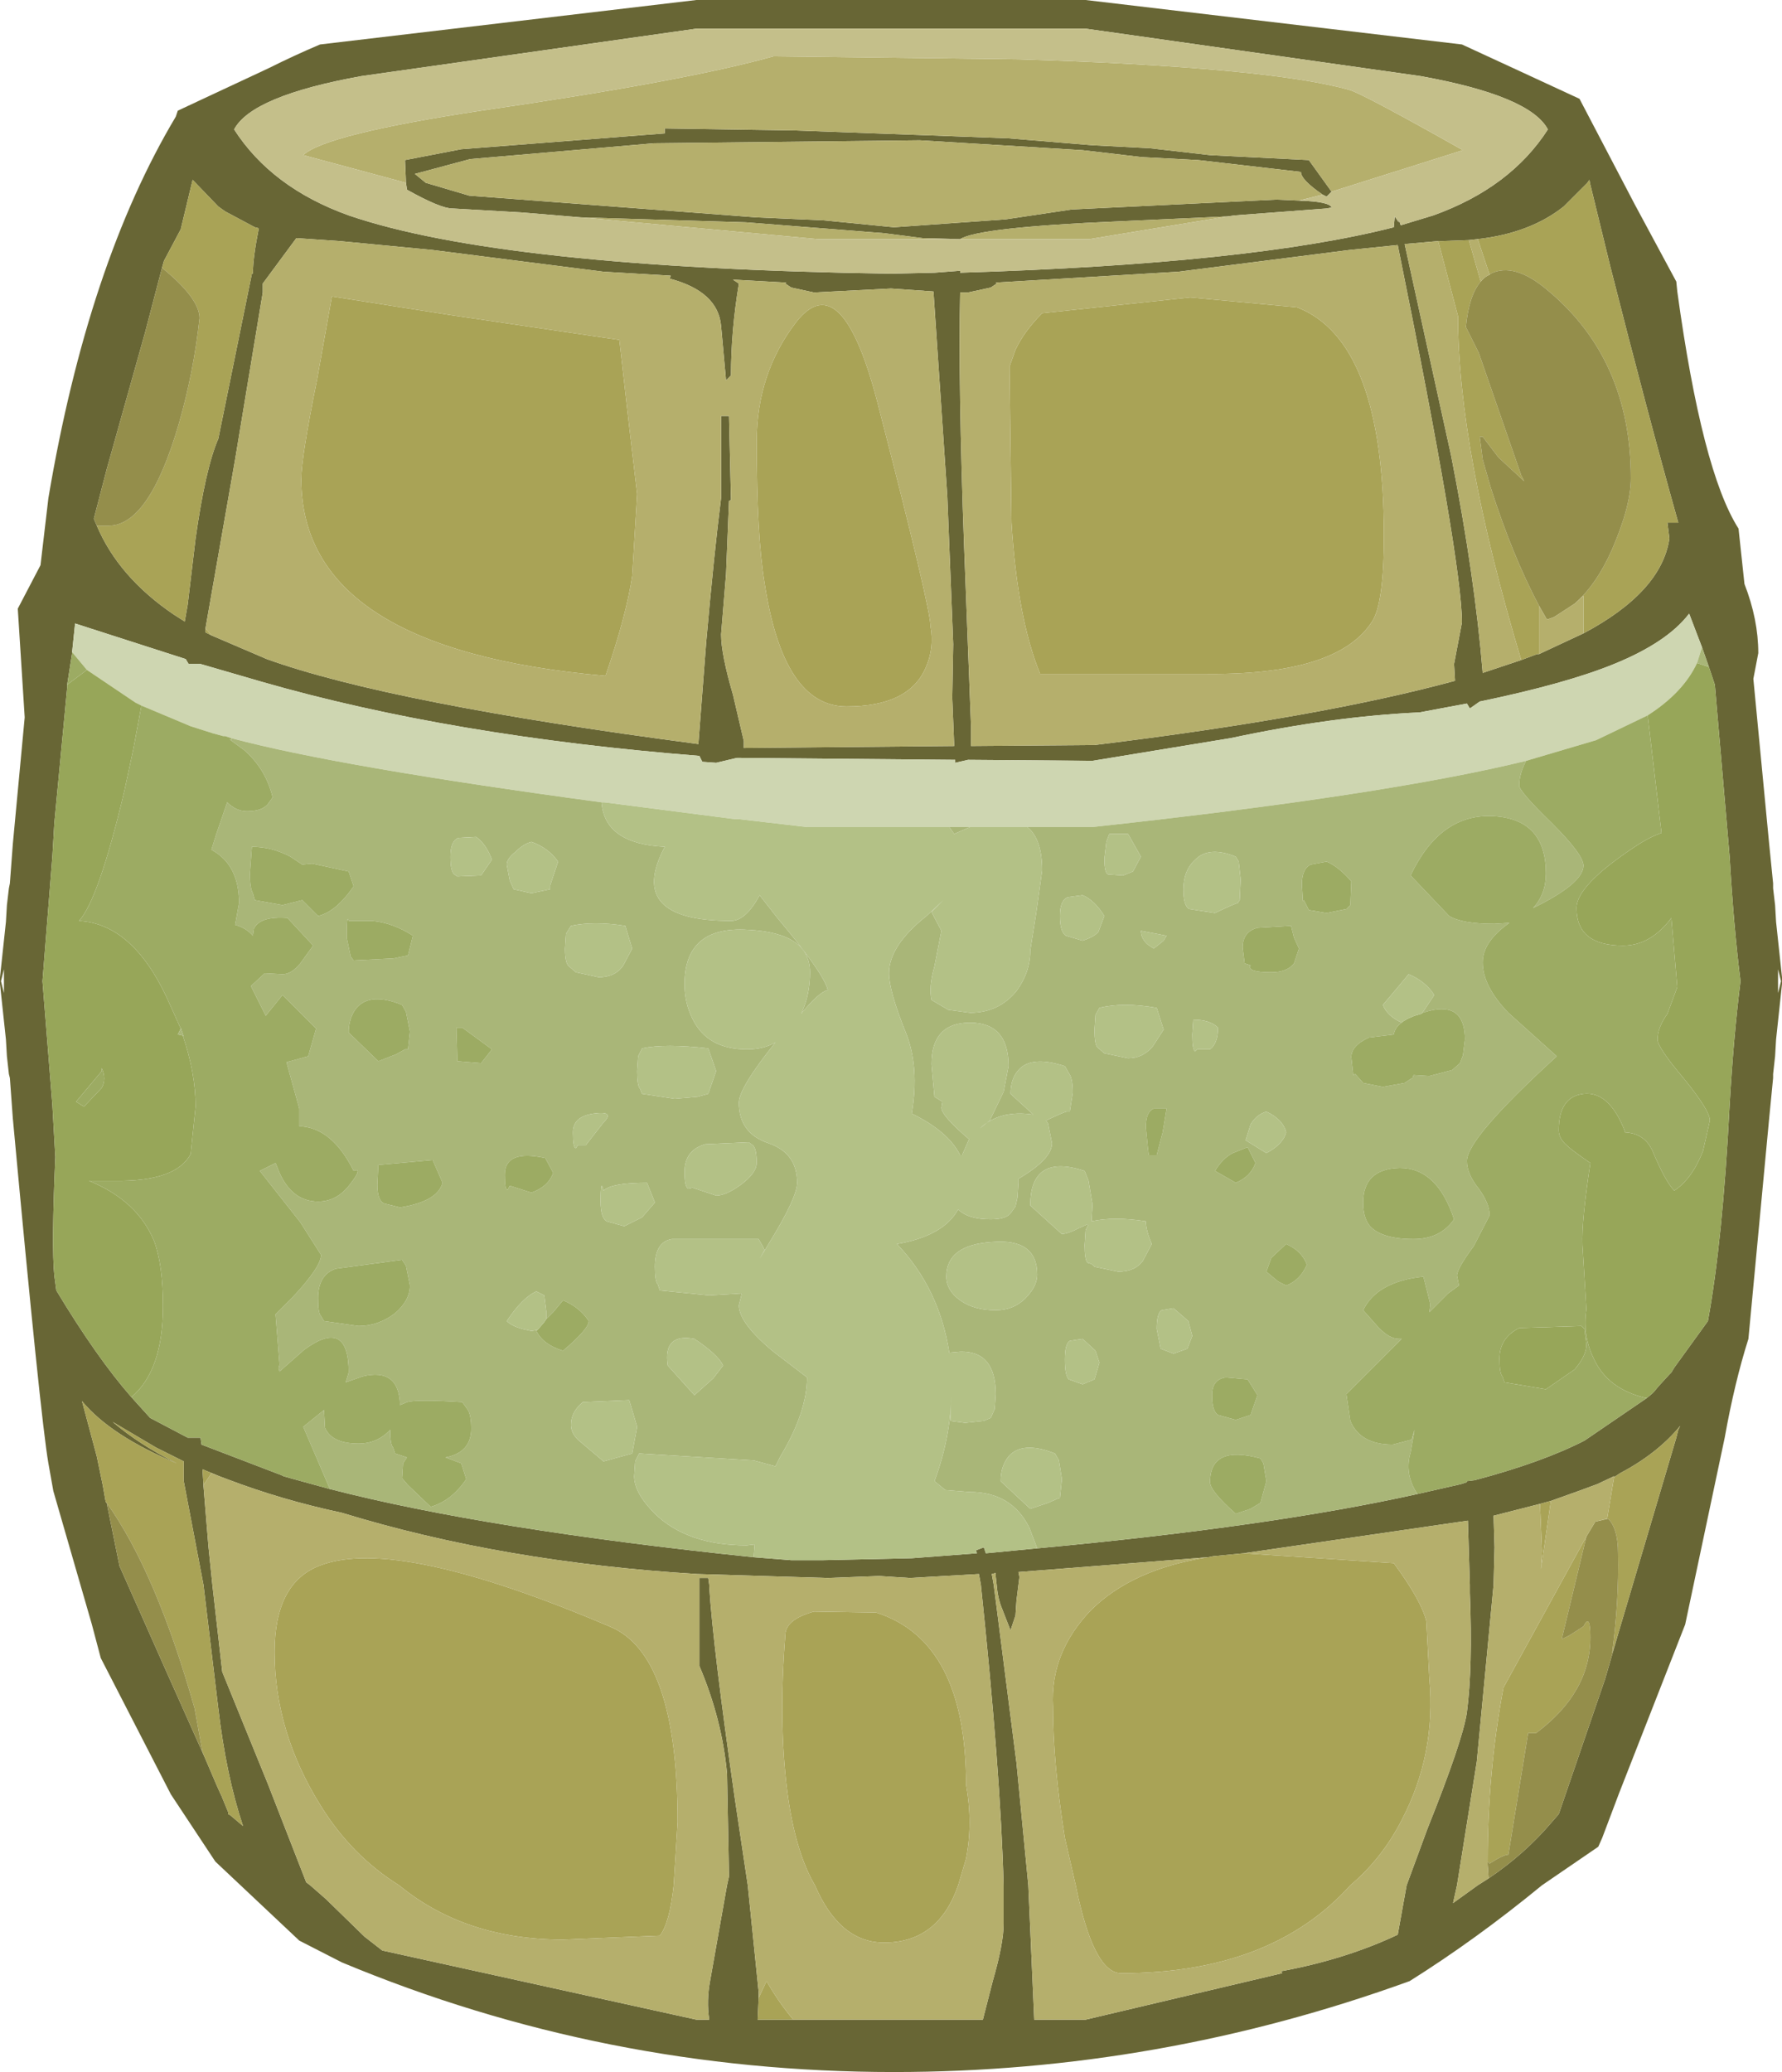 <?xml version="1.0" encoding="UTF-8" standalone="no"?>
<svg xmlns:ffdec="https://www.free-decompiler.com/flash" xmlns:xlink="http://www.w3.org/1999/xlink" ffdec:objectType="shape" height="104.85px" width="90.2px" xmlns="http://www.w3.org/2000/svg">
  <g transform="matrix(1.0, 0.0, 0.0, 1.0, 0.0, 0.0)">
    <path d="M82.75 10.35 L84.85 14.25 84.9 14.75 Q86.15 23.85 88.0 26.75 L88.3 29.55 Q89.0 31.35 89.0 33.05 L88.75 34.35 89.55 42.7 89.75 44.7 89.75 44.95 89.85 45.8 89.9 46.65 90.2 49.45 90.2 49.65 90.2 49.8 89.9 52.6 89.85 53.45 89.75 54.35 89.75 54.55 89.55 56.6 88.5 67.75 Q87.8 69.95 87.3 72.75 L85.3 82.2 81.95 90.75 81.1 93.0 80.9 93.45 78.05 95.4 Q74.7 98.15 71.35 100.25 58.65 104.85 45.25 104.85 30.6 104.85 17.3 99.3 L15.15 98.2 10.9 94.2 8.65 90.8 5.1 83.9 4.65 82.2 2.7 75.45 2.45 74.05 Q2.05 71.75 0.65 56.6 L0.5 54.55 0.45 54.35 0.35 53.45 0.3 52.6 0.0 49.8 0.0 49.65 0.0 49.45 0.3 46.65 0.35 45.8 0.45 44.95 0.5 44.7 0.65 42.7 1.25 36.3 0.9 30.8 2.05 28.6 2.45 25.2 Q4.45 13.35 8.9 5.9 L9.0 5.6 13.6 3.45 Q14.9 2.8 16.2 2.25 L35.25 0.0 54.95 0.0 74.0 2.25 76.6 3.45 79.95 5.0 82.75 10.35 M80.15 32.05 Q84.1 29.95 84.5 27.25 L84.4 26.45 84.95 26.45 Q83.35 20.75 81.5 13.45 L80.5 9.35 80.45 9.1 80.35 9.25 79.15 10.45 Q77.45 11.8 74.8 12.1 L74.35 12.15 73.0 12.2 72.8 12.2 71.1 12.35 73.45 23.05 Q74.65 29.15 75.05 34.05 L77.0 33.4 77.8 33.1 77.9 33.1 80.15 32.05 M86.15 32.75 L85.9 32.1 85.5 31.05 Q84.4 32.5 81.7 33.6 79.25 34.6 74.9 35.5 L74.4 35.85 74.25 35.6 71.85 36.05 Q67.45 36.25 62.3 37.35 L55.3 38.5 49.0 38.45 48.35 38.6 48.35 38.45 37.3 38.35 36.25 38.6 35.55 38.55 35.4 38.25 Q22.8 37.25 13.25 34.5 L10.15 33.6 9.55 33.6 9.4 33.35 3.8 31.55 3.65 33.0 3.65 33.05 3.4 34.65 3.4 34.8 2.75 41.65 2.7 42.5 2.65 43.35 2.15 49.65 2.65 55.9 2.8 58.55 Q2.6 63.05 2.75 64.55 L2.85 65.3 Q4.9 68.7 6.65 70.7 L7.6 71.75 9.5 72.75 10.15 72.75 10.2 73.1 14.25 74.65 14.35 74.7 14.7 74.8 16.7 75.35 Q24.65 77.4 38.15 78.8 L40.05 78.95 41.65 78.95 46.15 78.85 49.45 78.6 49.4 78.45 49.8 78.3 49.9 78.6 52.5 78.35 Q64.35 77.25 71.75 75.6 L73.95 75.1 74.25 75.0 74.25 74.95 74.65 74.9 Q78.05 74.0 80.2 72.9 L83.35 70.75 83.65 70.5 83.7 70.45 83.95 70.15 84.5 69.55 84.6 69.45 84.75 69.2 86.45 66.85 Q87.2 62.75 87.55 55.9 87.75 52.45 88.1 49.65 87.75 46.85 87.55 43.35 L86.8 34.65 86.5 33.75 86.15 32.75 M90.0 49.05 L90.0 49.2 90.0 50.25 90.15 49.65 90.0 49.05 M81.9 82.7 L84.85 72.75 84.95 72.35 85.05 72.15 Q83.9 73.55 82.0 74.55 L81.7 74.75 81.7 74.7 80.85 75.1 79.9 75.45 78.5 75.95 77.95 76.1 75.6 76.7 75.65 78.3 75.6 80.2 74.75 89.15 73.75 95.4 73.55 96.3 74.8 95.4 75.35 95.05 Q77.2 93.8 78.55 92.2 L78.9 91.8 81.25 84.95 81.9 82.7 M72.55 10.9 Q76.45 9.5 78.35 6.55 77.45 4.85 71.9 3.85 L54.95 1.45 35.25 1.45 18.3 3.85 Q12.75 4.85 11.85 6.55 13.75 9.5 17.65 10.9 25.4 13.55 45.1 13.85 L47.3 13.8 48.6 13.7 48.6 13.8 Q63.3 13.35 70.55 11.5 L70.6 10.95 70.8 11.25 70.8 11.1 70.9 11.4 72.55 10.9 M65.75 10.15 Q67.3 10.2 67.4 10.5 L67.15 10.55 62.5 10.9 62.15 10.95 56.65 11.2 Q49.55 11.5 48.6 12.1 L46.7 12.05 44.75 11.8 37.75 11.25 29.4 11.0 26.4 10.75 22.9 10.55 Q22.3 10.55 20.6 9.6 L20.55 9.25 20.5 8.1 23.35 7.55 33.65 6.75 33.65 6.5 40.2 6.6 47.05 6.85 51.05 7.0 55.3 7.35 58.2 7.5 61.25 7.85 66.25 8.1 67.4 9.7 67.15 9.95 66.95 9.85 Q65.85 9.1 65.85 8.7 L60.65 8.1 57.8 7.95 54.8 7.6 46.55 7.1 33.1 7.25 23.8 8.05 21.0 8.8 21.55 9.25 23.75 9.9 38.3 11.0 41.7 11.15 45.25 11.5 50.9 11.1 54.25 10.6 64.6 10.1 65.75 10.15 M68.3 12.65 L59.65 13.75 50.4 14.3 50.45 14.35 50.15 14.55 49.0 14.8 48.6 14.8 Q48.5 19.45 48.8 27.65 L49.15 36.75 49.15 37.75 55.4 37.7 Q66.85 36.3 73.65 34.45 L73.6 33.6 74.0 31.5 Q74.0 28.45 70.75 12.4 L68.3 12.65 M10.7 32.15 L13.5 33.35 Q19.75 35.6 35.35 37.65 L35.75 32.45 Q36.15 27.95 36.5 25.2 L36.5 21.05 36.9 21.05 37.0 25.3 36.9 25.35 36.75 29.05 36.5 32.1 Q36.5 33.1 37.1 35.15 L37.65 37.5 37.65 37.85 48.3 37.75 48.2 35.3 48.25 32.6 47.95 25.1 47.25 14.75 45.1 14.6 41.2 14.8 40.05 14.55 39.75 14.35 39.8 14.3 37.1 14.15 37.4 14.35 Q37.0 16.75 37.0 19.0 L36.75 19.25 36.5 16.5 Q36.35 14.75 33.9 14.1 L33.95 13.95 30.55 13.75 21.9 12.65 17.2 12.2 15.0 12.05 13.3 14.35 13.3 14.8 11.9 23.25 10.4 31.8 10.4 32.0 10.7 32.15 M4.9 26.6 Q6.0 29.2 8.8 31.1 L9.35 31.45 9.5 30.6 9.9 27.25 Q10.4 23.7 11.05 22.2 L12.75 13.85 12.8 13.85 Q12.8 13.05 13.1 11.55 L12.9 11.5 11.4 10.7 11.05 10.45 9.75 9.1 9.15 11.6 8.3 13.2 8.2 13.55 7.35 16.8 5.4 23.75 4.75 26.25 4.9 26.6 M0.2 49.2 L0.2 49.05 0.05 49.65 0.2 50.25 0.2 49.65 0.2 49.2 M10.35 88.9 L10.5 89.25 10.95 90.3 11.15 90.75 11.2 90.85 11.55 91.7 11.55 91.8 11.65 91.85 12.3 92.4 Q11.45 89.85 11.05 86.45 L10.3 80.2 9.3 74.95 9.3 73.95 7.9 73.25 5.7 71.95 Q7.05 73.1 8.95 74.05 5.6 72.65 4.15 70.9 L4.9 73.7 5.2 75.15 5.35 76.0 5.4 76.05 6.05 79.25 8.45 84.65 10.35 88.9 M40.15 102.2 L49.75 102.2 50.25 100.25 Q50.8 98.35 50.8 97.35 L50.8 95.4 Q50.65 89.7 49.65 80.2 L49.55 79.65 46.05 79.85 44.5 79.75 41.9 79.85 35.3 79.65 Q25.45 79.05 17.3 76.55 14.25 75.9 11.5 74.85 L11.1 74.7 10.25 74.35 10.3 75.15 10.3 75.2 10.55 78.25 10.75 80.2 11.25 84.6 13.55 90.25 15.5 95.25 15.7 95.4 16.5 96.1 18.45 98.0 19.35 98.7 35.25 102.2 35.9 102.2 Q35.75 101.25 35.95 100.2 L36.8 95.4 36.9 94.95 36.8 89.75 Q36.55 87.0 35.4 84.3 L35.4 79.85 35.85 79.85 35.9 80.2 35.9 80.3 Q36.1 83.4 37.2 91.05 L37.85 95.4 38.4 100.8 38.4 101.1 38.35 102.2 40.15 102.2 M61.15 78.8 L51.55 79.55 51.6 79.8 51.55 80.2 51.45 81.0 51.4 81.75 51.15 82.5 50.7 81.35 Q50.5 80.85 50.45 80.2 L50.4 79.75 50.4 79.6 50.2 79.65 50.3 80.2 51.45 89.2 52.05 95.4 52.35 102.2 54.95 102.2 64.9 99.85 64.85 99.75 Q68.1 99.15 70.75 97.9 L71.2 95.4 72.25 92.55 Q74.05 88.05 74.25 86.65 74.55 84.35 74.4 80.6 L74.4 80.2 74.3 76.95 62.95 78.6 61.4 78.75 61.15 78.8" fill="#686635" fill-rule="evenodd" stroke="none"/>
    <path d="M74.8 12.1 Q77.45 11.8 79.15 10.45 L80.35 9.25 80.45 9.1 80.5 9.35 81.5 13.45 Q83.35 20.75 84.95 26.45 L84.4 26.45 84.5 27.25 Q84.1 29.95 80.15 32.05 L80.15 31.0 80.15 30.15 79.7 30.55 Q80.8 29.6 81.6 27.8 82.55 25.6 82.55 24.2 82.55 18.2 78.35 14.7 76.65 13.25 75.45 13.85 L75.4 13.9 74.8 12.1 M77.9 33.1 L77.8 33.1 77.0 33.4 Q73.8 22.75 73.8 16.0 L72.8 12.2 73.0 12.2 74.35 12.15 74.95 14.25 Q74.35 14.95 74.2 16.55 L74.85 17.85 77.0 24.05 77.15 24.35 75.85 23.15 75.05 22.1 74.9 22.1 75.05 23.25 74.95 22.9 75.45 24.65 Q76.55 28.1 77.9 30.65 L77.9 33.1 M81.7 74.75 L82.0 74.55 Q83.9 73.55 85.05 72.15 L84.95 72.35 84.85 72.75 81.9 82.7 81.6 83.65 Q81.95 81.05 81.9 78.6 81.9 77.35 81.4 76.85 L80.75 77.0 81.35 76.85 81.7 74.75 M77.95 76.1 L78.5 75.95 78.0 79.4 78.05 78.45 77.95 76.1 M10.4 31.8 L10.7 32.15 10.4 32.0 10.4 31.8 M47.1 31.7 Q47.3 32.8 46.85 33.8 46.0 35.75 42.85 35.75 39.65 35.75 38.7 29.5 38.3 27.1 38.3 22.35 38.3 18.9 40.3 16.3 42.65 13.3 44.5 20.7 47.1 30.75 47.1 31.7 M52.75 15.85 L60.25 15.05 65.65 15.55 Q70.05 17.25 70.05 27.1 70.05 30.55 69.45 31.45 67.7 34.2 60.9 34.1 L52.65 34.1 Q51.5 31.3 51.2 26.45 L51.1 18.55 51.4 17.7 Q51.85 16.75 52.75 15.85 M31.35 17.2 L31.85 21.6 32.25 25.0 32.0 29.15 Q31.7 31.15 30.65 34.2 15.25 32.85 15.25 24.25 15.25 23.15 16.05 19.2 L16.8 15.0 22.85 15.95 31.35 17.2 M8.2 13.55 L8.3 13.2 9.15 11.6 9.75 9.1 11.05 10.45 11.4 10.7 12.9 11.5 13.1 11.55 Q12.8 13.05 12.8 13.85 L12.75 13.85 11.05 22.2 Q10.4 23.7 9.9 27.25 L9.5 30.6 9.35 31.45 8.8 31.1 Q6.0 29.2 4.9 26.6 L5.5 26.6 Q7.55 26.6 9.05 21.45 9.8 18.85 10.1 16.1 10.1 15.1 8.2 13.55 M5.4 76.05 L5.35 76.0 5.2 75.15 4.9 73.7 4.15 70.9 Q5.6 72.65 8.95 74.05 7.05 73.1 5.7 71.95 L7.9 73.25 9.3 73.95 9.3 74.95 10.3 80.2 11.05 86.45 Q11.45 89.85 12.3 92.4 L11.65 91.85 11.55 91.8 11.55 91.7 11.2 90.85 11.15 90.75 10.95 90.3 10.5 89.25 10.35 88.9 10.25 88.65 9.85 86.45 Q7.9 79.55 5.4 76.05 M11.1 74.7 L10.7 74.55 10.3 75.15 10.25 74.35 11.1 74.7 M38.4 101.1 L38.8 100.25 Q39.4 101.3 40.15 102.2 L38.35 102.2 38.4 101.1 M39.85 90.65 Q39.4 87.1 39.75 82.75 39.75 81.95 41.2 81.55 L44.35 81.6 Q48.9 83.05 48.9 90.3 49.25 92.25 48.9 94.05 L48.5 95.4 Q47.5 98.3 44.75 98.3 42.5 98.3 41.25 95.4 40.25 93.7 39.85 90.65 M13.9 83.6 Q13.9 80.05 16.25 79.2 20.15 77.75 30.85 82.3 34.3 83.7 34.3 92.2 L34.1 95.4 Q33.9 97.3 33.4 97.95 L28.5 98.15 Q23.55 98.15 20.2 95.4 17.8 93.9 16.25 91.4 13.9 87.65 13.9 83.6 M62.95 78.6 L70.55 79.1 Q71.95 81.0 72.2 82.05 L72.35 84.95 Q72.7 88.75 70.95 92.1 69.95 94.05 68.35 95.4 64.35 99.85 56.75 99.85 55.35 99.85 54.45 95.4 L53.9 93.0 Q53.3 89.25 53.3 86.35 53.15 83.65 55.2 81.5 57.3 79.4 61.15 78.8 L61.4 78.75 62.95 78.6 M80.3 77.75 L79.05 82.95 79.45 82.75 80.15 82.3 Q80.5 81.6 80.5 82.85 80.5 85.65 77.75 87.7 L77.35 87.7 76.35 93.85 Q76.1 93.85 75.4 94.3 L75.3 94.2 Q75.3 89.65 76.1 85.4 L80.3 77.75" fill="#a9a356" fill-rule="evenodd" stroke="none"/>
    <path d="M3.65 33.0 L3.8 31.55 9.4 33.35 9.55 33.6 10.15 33.6 13.25 34.5 Q22.8 37.25 35.4 38.25 L35.55 38.55 36.25 38.6 37.3 38.35 48.35 38.45 48.35 38.6 49.0 38.45 55.3 38.5 62.3 37.35 Q67.45 36.25 71.85 36.05 L74.25 35.6 74.4 35.85 74.9 35.5 Q79.25 34.6 81.7 33.6 84.4 32.5 85.5 31.05 L85.9 32.1 86.15 32.75 85.9 33.55 Q85.2 35.05 83.4 36.2 L80.8 37.45 77.25 38.5 Q70.1 40.25 55.3 41.85 L52.0 41.85 49.1 41.85 48.05 41.85 40.85 41.85 37.4 41.45 37.2 41.45 30.6 40.6 30.45 40.6 Q17.1 38.8 11.7 37.35 L11.4 37.25 11.3 37.25 10.75 37.1 9.65 36.75 7.15 35.7 6.85 35.55 4.4 33.9 3.65 33.0" fill="#ced6b1" fill-rule="evenodd" stroke="none"/>
    <path d="M4.4 33.9 L6.85 35.55 7.15 35.7 7.15 35.75 6.75 37.9 6.3 40.0 Q5.0 45.5 4.0 46.6 6.7 46.75 8.45 50.5 L9.15 52.05 9.0 52.35 9.25 52.4 Q9.9 54.3 9.9 56.0 L9.65 58.4 Q8.9 59.8 5.8 59.75 L4.5 59.75 Q6.95 60.75 7.8 62.8 8.25 64.0 8.25 66.1 8.25 69.35 6.65 70.7 4.9 68.7 2.85 65.3 L2.75 64.55 Q2.6 63.05 2.8 58.55 L2.65 55.9 2.15 49.65 2.65 43.35 2.7 42.5 2.75 41.65 3.4 34.8 3.4 34.65 4.4 33.9 M83.4 36.2 Q85.2 35.05 85.9 33.55 L86.5 33.75 86.8 34.65 87.55 43.35 Q87.75 46.85 88.1 49.65 87.75 52.45 87.55 55.9 87.2 62.75 86.45 66.85 L84.75 69.2 84.6 69.45 84.5 69.55 83.95 70.15 83.7 70.45 83.65 70.5 83.35 70.75 Q81.35 70.3 80.65 68.7 80.1 67.55 80.3 66.25 L80.1 63.0 Q80.05 61.8 80.5 58.85 79.55 58.2 79.3 57.95 78.9 57.6 78.9 57.2 78.9 55.5 80.15 55.35 81.45 55.2 82.25 57.25 L82.25 57.3 Q83.25 57.35 83.65 58.25 84.3 59.8 84.75 60.25 85.65 59.65 86.2 58.25 L86.55 56.7 Q86.55 56.2 85.25 54.6 83.9 53.0 83.9 52.6 83.9 52.0 84.4 51.3 L84.9 49.95 84.6 46.45 Q83.55 47.85 82.15 47.85 79.8 47.85 79.8 45.95 79.8 44.8 82.75 42.85 83.5 42.35 84.1 42.15 L83.4 36.2 M5.15 54.05 L5.15 54.2 3.85 55.75 4.25 56.0 5.15 55.05 Q5.4 54.6 5.15 54.05 M80.3 68.05 Q80.3 68.6 79.7 69.3 L78.25 70.3 76.15 69.95 76.05 69.65 Q75.9 69.5 75.9 68.75 75.9 67.7 76.9 67.2 L80.05 67.1 80.2 67.25 80.3 68.05" fill="#97a659" fill-rule="evenodd" stroke="none"/>
    <path d="M11.7 37.35 Q17.1 38.8 30.45 40.6 30.6 42.7 33.65 42.85 31.65 46.6 37.0 46.6 37.75 46.6 38.45 45.3 L39.35 46.45 Q41.7 49.25 41.9 50.1 41.45 50.2 40.55 51.3 L40.6 51.2 Q41.0 50.3 41.0 49.2 41.0 47.2 37.85 47.05 34.65 46.85 34.65 49.8 34.65 50.75 35.05 51.55 35.8 53.1 37.8 53.1 38.65 53.1 39.25 52.75 37.4 55.05 37.4 55.8 37.4 57.35 38.9 57.85 40.35 58.35 40.35 59.85 40.35 60.6 38.9 62.95 L38.45 63.7 38.7 63.25 38.6 63.05 38.4 62.7 34.0 62.7 Q33.15 62.85 33.15 64.1 33.15 64.85 33.3 65.0 L33.4 65.3 35.9 65.55 37.55 65.45 37.4 66.05 Q37.4 66.95 39.15 68.4 L40.85 69.7 Q40.85 71.45 39.5 73.7 L39.25 74.2 38.15 73.9 32.35 73.55 32.15 73.95 32.1 74.7 Q32.1 75.55 33.15 76.6 34.8 78.2 37.8 78.2 L38.2 78.15 38.15 78.8 Q24.65 77.4 16.7 75.35 L15.35 72.2 16.4 71.35 16.45 72.25 Q16.8 73.05 18.15 73.05 19.1 73.05 19.75 72.35 19.75 73.1 19.9 73.25 L20.0 73.55 20.6 73.75 20.4 74.05 20.35 74.8 20.65 75.15 21.8 76.25 Q22.85 75.95 23.6 74.85 L23.35 74.05 22.55 73.75 Q23.85 73.5 23.85 72.3 23.85 71.55 23.65 71.3 L23.4 70.95 Q21.1 70.8 20.6 70.95 L20.25 71.1 Q20.2 69.2 18.35 69.65 L17.5 69.95 17.65 69.45 Q17.65 66.65 15.4 68.3 L14.15 69.4 14.1 69.25 14.15 69.05 13.95 66.55 13.95 66.5 14.85 65.6 Q16.25 64.1 16.25 63.5 L15.2 61.85 13.15 59.25 13.95 58.85 14.15 59.35 Q14.8 60.8 16.1 60.8 17.05 60.8 17.7 59.95 18.4 59.05 17.9 59.25 16.85 57.15 15.3 57.0 L15.15 57.0 15.15 56.1 14.5 53.75 15.6 53.45 16.0 52.05 14.3 50.35 13.45 51.4 12.7 49.9 12.75 49.85 13.4 49.25 14.3 49.3 Q14.75 49.3 15.2 48.75 L15.85 47.85 14.55 46.45 Q13.15 46.35 12.85 47.0 L12.8 47.35 Q12.45 46.95 11.9 46.8 L12.1 45.7 Q12.1 43.75 10.7 43.0 L10.95 42.2 11.5 40.6 Q11.95 41.05 12.5 41.05 13.25 41.05 13.55 40.7 L13.8 40.35 Q13.45 38.9 12.35 37.95 L11.6 37.4 11.7 37.45 11.7 37.35 M48.05 41.85 L49.1 41.85 48.3 42.2 48.05 41.85 M52.0 41.85 L55.3 41.85 Q70.1 40.25 77.25 38.5 76.9 39.15 76.9 39.75 76.9 40.05 78.55 41.65 80.15 43.25 80.15 43.8 80.15 44.7 77.6 45.95 78.25 45.25 78.25 44.2 78.25 41.45 75.6 41.3 72.9 41.15 71.4 44.3 L73.35 46.35 Q74.0 46.75 75.65 46.75 L76.4 46.7 Q75.05 47.65 75.05 48.7 75.05 49.9 76.35 51.25 L78.8 53.45 Q74.25 57.6 74.25 58.75 74.25 59.4 74.85 60.15 75.4 60.9 75.4 61.5 L74.6 63.05 Q73.75 64.2 73.75 64.55 L73.85 65.05 73.3 65.45 72.35 66.4 72.4 66.0 72.05 64.6 Q69.7 64.85 69.0 66.3 L69.8 67.2 Q70.35 67.75 70.8 67.75 L70.95 67.75 68.15 70.55 68.35 71.9 Q68.85 73.1 70.5 73.1 L71.45 72.85 71.6 72.35 71.4 73.5 Q71.1 74.5 71.65 75.45 L71.75 75.6 Q64.35 77.25 52.5 78.35 L52.1 77.3 Q51.2 75.5 49.1 75.5 L47.85 75.4 47.3 74.95 Q48.1 72.8 48.15 70.65 L48.1 71.9 48.85 72.0 49.8 71.9 50.15 71.75 50.35 71.3 50.4 70.55 Q50.4 68.35 48.6 68.4 L48.05 68.45 Q47.55 65.2 45.4 62.95 47.75 62.55 48.5 61.2 49.0 61.7 50.15 61.7 50.9 61.7 51.15 61.4 L51.4 61.05 51.5 60.6 51.55 59.85 51.55 59.65 Q53.25 58.65 53.25 57.85 L53.05 56.85 52.95 56.7 Q53.9 56.25 54.0 56.25 L54.15 56.25 54.3 55.3 Q54.3 54.55 54.1 54.3 L53.9 53.95 Q52.2 53.4 51.55 54.15 51.15 54.6 51.15 55.35 L52.3 56.4 Q50.6 56.15 49.6 57.1 L50.1 56.7 50.8 55.25 51.05 53.95 Q51.05 51.75 49.1 51.75 47.15 51.75 47.15 53.85 L47.3 55.5 47.7 55.75 47.65 56.05 Q47.65 56.45 49.05 57.65 L48.7 58.45 48.6 58.45 Q48.0 57.25 46.15 56.35 46.55 54.0 45.85 52.25 45.0 50.15 45.0 49.25 45.0 47.85 46.9 46.35 L47.75 45.55 47.15 46.15 47.65 47.1 47.3 48.9 Q47.0 49.95 47.15 50.6 L48.0 51.1 49.1 51.25 Q50.55 51.25 51.45 50.15 52.15 49.2 52.15 48.1 L52.45 46.2 52.75 44.05 Q52.75 42.45 52.0 41.85 M85.9 33.55 L86.15 32.75 86.5 33.75 85.9 33.55 M57.75 47.1 Q57.75 47.5 58.1 47.8 L58.4 48.0 58.9 47.6 59.05 47.35 57.75 47.1 M59.9 45.0 Q59.9 45.85 60.2 46.0 L61.5 46.2 Q62.55 45.7 62.65 45.7 L62.75 45.55 62.8 44.5 62.7 43.6 62.55 43.35 Q61.2 42.8 60.5 43.5 59.9 44.05 59.9 45.0 M54.8 45.3 L54.05 45.4 Q53.65 45.55 53.65 46.35 53.65 47.15 53.95 47.35 L54.8 47.6 Q55.4 47.4 55.6 47.15 L55.9 46.35 Q55.4 45.55 54.8 45.3 M57.1 42.2 L56.15 42.2 56.0 42.6 55.9 43.45 Q55.9 44.2 56.1 44.25 L56.85 44.3 57.35 44.1 57.75 43.35 57.1 42.2 M68.35 45.8 L68.4 44.6 Q67.75 43.85 67.15 43.6 L66.35 43.75 Q65.9 43.95 65.9 44.75 L65.95 45.6 66.0 45.55 66.25 46.05 67.15 46.2 68.15 46.0 68.35 45.8 M62.9 47.95 L63.0 48.75 63.3 48.85 Q63.1 49.2 64.35 49.2 65.15 49.2 65.5 48.75 L65.75 48.0 65.5 47.45 65.35 46.85 63.65 46.95 Q62.9 47.15 62.9 47.95 M17.65 46.6 Q17.55 46.2 17.55 47.45 L17.75 48.4 17.9 48.6 19.9 48.5 20.65 48.35 20.9 47.35 Q19.9 46.7 18.85 46.6 L17.65 46.6 M12.9 45.55 L14.3 45.8 15.3 45.55 14.9 45.15 16.1 46.35 Q17.0 46.15 17.9 44.85 L17.65 44.1 15.8 43.7 15.3 43.75 14.7 43.35 Q13.75 42.85 12.75 42.85 L12.65 44.2 Q12.65 44.95 12.8 45.2 L12.9 45.55 M34.65 59.3 Q34.65 60.1 34.85 60.15 L35.05 60.1 36.25 60.5 Q36.75 60.5 37.5 59.95 38.3 59.35 38.3 58.85 38.3 58.1 38.1 57.95 L37.9 57.8 35.7 57.9 Q34.65 58.2 34.65 59.3 M32.75 59.85 Q30.95 59.85 30.55 60.25 30.4 59.55 30.4 60.8 30.4 61.6 30.7 61.8 L31.6 62.05 32.5 61.6 33.15 60.85 32.75 59.85 M35.85 55.35 L36.25 54.2 35.85 53.05 Q33.65 52.8 32.5 53.05 L32.3 53.45 32.25 54.2 Q32.25 54.95 32.4 55.1 L32.5 55.35 34.15 55.6 35.3 55.5 35.85 55.35 M29.15 49.2 L30.3 49.45 Q31.15 49.45 31.55 48.85 L32.0 48.0 31.65 46.85 Q30.05 46.6 28.9 46.85 L28.65 47.25 28.6 48.0 Q28.6 48.75 28.8 48.9 L29.15 49.2 M24.1 42.35 L23.2 42.4 Q22.8 42.55 22.8 43.35 22.8 44.1 23.0 44.25 L23.15 44.35 24.35 44.3 24.9 43.5 Q24.6 42.7 24.1 42.35 M26.9 42.6 Q26.5 42.7 26.1 43.1 25.65 43.45 25.65 43.75 L25.8 44.55 26.0 45.0 26.9 45.2 27.85 45.0 27.85 44.8 28.25 43.6 Q27.75 42.9 26.9 42.6 M20.25 61.1 Q22.15 60.8 22.4 59.85 L21.9 58.7 19.15 58.95 19.1 59.95 Q19.1 60.75 19.45 60.9 L20.25 61.1 M20.75 52.2 L20.55 51.2 20.35 50.85 Q18.75 50.2 18.05 51.0 17.65 51.5 17.65 52.25 L19.15 53.7 20.05 53.35 20.5 53.1 20.65 53.1 20.75 52.2 M23.4 52.0 L23.1 52.0 23.15 53.7 24.35 53.8 24.9 53.1 23.4 52.0 M29.25 57.95 L29.65 57.95 30.55 56.8 Q31.15 56.2 30.05 56.35 29.0 56.5 29.0 57.3 29.0 58.1 29.15 58.1 L29.25 57.95 M25.55 59.45 Q25.55 60.25 25.7 60.2 L25.8 60.0 26.9 60.35 Q27.75 60.05 28.0 59.35 L27.6 58.6 Q25.55 58.15 25.55 59.45 M27.65 66.75 L27.65 66.35 27.55 65.55 27.15 65.35 Q26.45 65.65 25.65 66.85 25.9 67.1 26.45 67.25 L26.9 67.35 27.2 67.3 27.15 67.35 Q27.5 68.05 28.5 68.35 29.8 67.25 29.8 66.85 29.35 66.15 28.5 65.8 L28.0 66.4 27.65 66.75 M20.55 64.05 L20.35 63.75 17.0 64.2 Q16.1 64.5 16.1 65.7 16.1 66.45 16.25 66.6 L16.4 66.85 18.15 67.1 Q19.15 67.1 20.0 66.45 20.75 65.8 20.75 65.05 L20.55 64.05 M33.8 69.1 L35.15 70.6 36.1 69.75 36.6 69.1 Q36.35 68.55 35.15 67.75 33.55 67.45 33.8 69.1 M29.5 70.95 Q28.9 71.45 28.9 72.1 28.9 72.5 29.25 72.85 L30.55 73.95 32.0 73.55 32.25 72.2 31.85 70.85 29.5 70.95 M9.15 52.05 L9.15 52.0 9.3 52.45 9.25 52.4 9.0 52.35 9.15 52.05 M72.0 51.25 L72.6 50.35 Q72.15 49.65 71.3 49.3 L70.8 49.9 70.0 50.85 Q70.2 51.4 70.95 51.75 70.6 52.0 70.55 52.35 L69.3 52.5 Q68.4 52.9 68.4 53.5 L68.5 54.4 68.6 54.35 69.0 54.8 70.0 55.0 71.1 54.8 71.4 54.6 71.5 54.55 71.55 54.4 72.35 54.45 73.5 54.15 73.9 53.8 74.05 53.4 74.15 52.6 Q74.15 50.7 72.35 51.15 L72.0 51.25 M65.1 57.3 Q64.95 56.65 64.1 56.25 63.6 56.4 63.3 56.9 L63.05 57.7 64.1 58.35 Q64.95 57.9 65.1 57.3 M61.25 53.1 Q61.65 52.8 61.65 52.0 61.25 51.6 60.4 51.6 L60.35 52.35 Q60.35 53.15 60.5 53.2 L60.6 53.1 61.25 53.1 M63.95 74.05 L63.8 73.8 Q61.25 73.1 61.25 75.0 61.25 75.45 62.55 76.6 L63.3 76.35 63.8 76.05 64.1 74.95 63.95 74.05 M63.3 71.6 L63.65 70.6 63.15 69.8 62.05 69.7 Q61.35 69.8 61.35 70.6 61.35 71.4 61.65 71.6 L62.55 71.85 63.3 71.6 M64.35 63.65 L64.1 64.35 64.7 64.85 65.1 65.05 Q65.8 64.8 66.15 64.0 65.9 63.3 65.1 62.95 L64.35 63.65 M70.85 59.1 Q69.0 59.15 69.0 60.85 69.0 61.65 69.35 62.05 69.95 62.7 71.55 62.7 72.9 62.7 73.6 61.7 72.75 59.1 70.85 59.1 M63.15 58.05 L62.4 58.35 Q61.9 58.6 61.5 59.25 L62.55 59.85 Q63.3 59.55 63.55 58.85 L63.15 58.05 M55.25 61.8 L55.3 60.95 55.1 59.75 54.9 59.25 Q52.15 58.35 52.15 61.0 L53.75 62.45 Q54.15 62.4 54.6 62.15 L55.05 61.95 55.1 61.95 55.15 61.85 54.95 62.25 54.9 63.0 Q54.9 63.75 55.05 63.9 55.3 63.95 55.4 64.1 L56.6 64.35 Q57.45 64.35 57.85 63.8 L58.3 62.95 Q58.0 62.25 58.0 61.8 56.4 61.55 55.25 61.8 M57.1 53.55 Q57.85 53.55 58.35 52.95 L58.9 52.1 58.55 51.0 Q56.85 50.7 55.65 51.0 L55.45 51.35 55.4 52.1 Q55.4 52.85 55.55 53.0 L55.9 53.3 57.1 53.55 M58.15 58.45 L58.55 58.45 58.85 57.3 59.05 56.1 58.4 56.1 Q58.0 56.25 58.0 57.05 L58.1 58.05 58.15 58.45 M53.6 73.9 L53.4 73.55 Q51.75 72.9 51.05 73.7 50.65 74.2 50.65 74.95 L52.15 76.35 53.05 76.05 53.5 75.85 53.65 75.8 53.75 74.85 53.6 73.9 M54.8 67.75 L54.15 67.85 Q53.9 68.0 53.9 68.8 53.9 69.6 54.1 69.8 L54.8 70.05 55.4 69.8 55.65 68.95 55.45 68.35 54.8 67.75 M60.15 66.85 L59.4 66.2 58.8 66.3 Q58.55 66.45 58.55 67.25 L58.75 68.25 59.4 68.5 60.1 68.25 60.35 67.6 60.15 66.85 M48.6 65.8 Q49.3 66.3 50.4 66.3 51.3 66.3 51.9 65.7 52.5 65.1 52.5 64.5 52.5 62.65 50.2 62.85 47.9 63.0 47.9 64.6 47.9 65.3 48.6 65.8" fill="#a9b678" fill-rule="evenodd" stroke="none"/>
    <path d="M3.65 33.0 L4.4 33.9 3.4 34.65 3.65 33.05 3.65 33.0 M7.15 35.7 L9.65 36.75 10.75 37.1 11.3 37.25 11.4 37.25 11.7 37.35 11.7 37.45 11.6 37.4 12.35 37.95 Q13.45 38.9 13.8 40.35 L13.55 40.7 Q13.25 41.05 12.5 41.05 11.95 41.05 11.5 40.6 L10.95 42.2 10.7 43.0 Q12.1 43.75 12.1 45.7 L11.9 46.8 Q12.45 46.95 12.8 47.35 L12.85 47.0 Q13.15 46.35 14.55 46.45 L15.85 47.85 15.2 48.75 Q14.75 49.3 14.3 49.3 L13.4 49.25 12.75 49.85 12.7 49.9 13.45 51.4 14.3 50.35 16.0 52.05 15.6 53.45 14.5 53.75 15.15 56.1 15.15 57.0 15.3 57.0 Q16.85 57.15 17.9 59.25 18.4 59.05 17.7 59.95 17.05 60.8 16.1 60.8 14.8 60.8 14.15 59.35 L13.95 58.85 13.15 59.25 15.2 61.85 16.25 63.5 Q16.25 64.1 14.85 65.6 L13.95 66.5 13.95 66.55 14.15 69.05 14.1 69.25 14.15 69.4 15.4 68.3 Q17.65 66.65 17.65 69.45 L17.5 69.95 18.35 69.65 Q20.2 69.2 20.25 71.1 L20.6 70.95 Q21.1 70.8 23.4 70.95 L23.65 71.3 Q23.85 71.55 23.85 72.3 23.85 73.5 22.55 73.75 L23.35 74.05 23.6 74.85 Q22.85 75.95 21.8 76.25 L20.65 75.15 20.35 74.8 20.4 74.05 20.6 73.75 20.0 73.55 19.9 73.25 Q19.75 73.1 19.75 72.35 19.1 73.05 18.15 73.05 16.8 73.05 16.45 72.25 L16.4 71.35 15.35 72.2 16.7 75.35 14.7 74.8 14.35 74.7 14.25 74.65 10.2 73.1 10.15 72.75 9.5 72.75 7.6 71.75 6.65 70.7 Q8.25 69.35 8.25 66.1 8.25 64.0 7.8 62.8 6.95 60.75 4.5 59.75 L5.8 59.75 Q8.9 59.8 9.65 58.4 L9.9 56.0 Q9.9 54.3 9.25 52.4 L9.3 52.45 9.15 52.0 9.15 52.05 8.45 50.5 Q6.7 46.75 4.0 46.6 5.0 45.5 6.3 40.0 L6.75 37.9 7.15 35.75 7.15 35.7 M77.25 38.5 L80.8 37.45 83.4 36.2 84.1 42.15 Q83.5 42.35 82.75 42.85 79.8 44.8 79.8 45.95 79.8 47.85 82.15 47.85 83.55 47.85 84.6 46.45 L84.9 49.95 84.4 51.3 Q83.9 52.0 83.9 52.6 83.9 53.0 85.25 54.6 86.55 56.2 86.55 56.7 L86.2 58.25 Q85.65 59.65 84.75 60.25 84.3 59.8 83.65 58.25 83.25 57.35 82.25 57.3 L82.25 57.25 Q81.45 55.2 80.15 55.35 78.9 55.5 78.9 57.2 78.9 57.6 79.3 57.95 79.55 58.2 80.5 58.85 80.05 61.8 80.1 63.0 L80.3 66.25 Q80.1 67.55 80.65 68.7 81.35 70.3 83.35 70.75 L80.2 72.9 Q78.05 74.0 74.65 74.9 L74.25 74.95 74.25 75.0 73.95 75.1 71.75 75.6 71.65 75.45 Q71.1 74.5 71.4 73.5 L71.6 72.35 71.45 72.85 70.5 73.1 Q68.85 73.1 68.35 71.9 L68.15 70.55 70.95 67.75 70.8 67.75 Q70.35 67.75 69.8 67.2 L69.0 66.3 Q69.7 64.85 72.05 64.6 L72.4 66.0 72.35 66.4 73.3 65.45 73.85 65.05 73.75 64.55 Q73.75 64.2 74.6 63.05 L75.4 61.5 Q75.4 60.9 74.85 60.15 74.25 59.4 74.25 58.75 74.25 57.6 78.8 53.45 L76.35 51.25 Q75.05 49.9 75.05 48.7 75.05 47.65 76.4 46.7 L75.65 46.75 Q74.0 46.75 73.35 46.35 L71.4 44.3 Q72.9 41.15 75.6 41.3 78.25 41.45 78.25 44.2 78.25 45.25 77.6 45.95 80.15 44.7 80.15 43.8 80.15 43.25 78.55 41.65 76.9 40.05 76.9 39.75 76.9 39.15 77.25 38.5 M62.9 47.95 Q62.9 47.15 63.65 46.95 L65.35 46.85 65.5 47.45 65.75 48.0 65.5 48.75 Q65.15 49.2 64.35 49.2 63.1 49.2 63.3 48.85 L63.0 48.75 62.9 47.95 M68.35 45.8 L68.15 46.0 67.15 46.2 66.25 46.05 66.0 45.55 65.95 45.6 65.9 44.75 Q65.9 43.95 66.35 43.75 L67.15 43.6 Q67.75 43.85 68.4 44.6 L68.35 45.8 M12.9 45.55 L12.8 45.2 Q12.65 44.95 12.65 44.2 L12.75 42.85 Q13.75 42.85 14.7 43.35 L15.3 43.75 15.8 43.7 17.65 44.1 17.9 44.85 Q17.0 46.15 16.1 46.35 L14.9 45.15 15.3 45.55 14.3 45.8 12.9 45.55 M17.65 46.6 L18.85 46.6 Q19.9 46.7 20.9 47.35 L20.65 48.35 19.9 48.5 17.9 48.6 17.75 48.4 17.55 47.45 Q17.55 46.2 17.65 46.6 M23.4 52.0 L24.9 53.1 24.35 53.8 23.15 53.7 23.1 52.0 23.4 52.0 M20.75 52.2 L20.65 53.1 20.5 53.1 20.05 53.35 19.15 53.7 17.65 52.25 Q17.65 51.5 18.05 51.0 18.75 50.2 20.35 50.85 L20.55 51.2 20.75 52.2 M20.25 61.1 L19.45 60.9 Q19.1 60.75 19.1 59.95 L19.15 58.95 21.9 58.7 22.4 59.85 Q22.15 60.8 20.25 61.1 M25.55 59.45 Q25.55 58.15 27.6 58.6 L28.0 59.35 Q27.75 60.05 26.9 60.35 L25.8 60.0 25.7 60.2 Q25.55 60.25 25.55 59.45 M27.65 66.75 L28.0 66.4 28.5 65.8 Q29.35 66.15 29.8 66.85 29.8 67.25 28.5 68.35 27.5 68.05 27.15 67.35 L27.2 67.3 27.25 67.25 27.55 66.9 27.65 66.75 M20.55 64.05 L20.75 65.05 Q20.75 65.8 20.0 66.45 19.15 67.1 18.15 67.1 L16.4 66.85 16.25 66.6 Q16.1 66.45 16.1 65.7 16.1 64.5 17.0 64.2 L20.35 63.75 20.55 64.05 M5.15 54.05 Q5.4 54.6 5.15 55.05 L4.25 56.0 3.85 55.75 5.15 54.2 5.15 54.05 M70.95 51.75 L71.0 51.7 71.25 51.55 71.6 51.4 71.95 51.3 72.0 51.25 72.35 51.15 Q74.15 50.7 74.15 52.6 L74.05 53.4 73.9 53.8 73.5 54.15 72.35 54.45 71.55 54.4 71.5 54.55 71.4 54.6 71.1 54.8 70.0 55.0 69.0 54.8 68.6 54.35 68.5 54.4 68.4 53.5 Q68.4 52.9 69.3 52.5 L70.55 52.35 Q70.6 52.0 70.95 51.75 M63.15 58.05 L63.55 58.85 Q63.3 59.55 62.55 59.85 L61.5 59.25 Q61.9 58.6 62.4 58.35 L63.15 58.05 M70.85 59.1 Q72.75 59.1 73.6 61.7 72.9 62.7 71.55 62.7 69.95 62.7 69.35 62.05 69.0 61.65 69.0 60.85 69.0 59.15 70.85 59.1 M64.35 63.65 L65.1 62.95 Q65.9 63.3 66.15 64.0 65.8 64.8 65.1 65.05 L64.7 64.85 64.1 64.35 64.35 63.65 M63.3 71.6 L62.55 71.85 61.65 71.6 Q61.35 71.4 61.35 70.6 61.35 69.8 62.05 69.7 L63.15 69.8 63.65 70.6 63.3 71.6 M63.95 74.05 L64.1 74.95 63.8 76.05 63.3 76.35 62.55 76.6 Q61.25 75.45 61.25 75.0 61.25 73.1 63.8 73.8 L63.95 74.05 M80.3 68.05 L80.2 67.25 80.05 67.1 76.9 67.2 Q75.9 67.7 75.9 68.75 75.9 69.5 76.05 69.65 L76.15 69.95 78.25 70.3 79.7 69.3 Q80.3 68.6 80.3 68.05 M58.15 58.45 L58.1 58.05 58.0 57.05 Q58.0 56.25 58.4 56.1 L59.05 56.1 58.85 57.3 58.55 58.45 58.15 58.45" fill="#9cab63" fill-rule="evenodd" stroke="none"/>
    <path d="M75.4 13.9 L75.45 13.85 Q76.65 13.25 78.35 14.7 82.55 18.2 82.55 24.2 82.55 25.6 81.6 27.8 80.8 29.6 79.7 30.55 L78.7 31.2 78.6 31.25 78.3 31.35 77.9 30.65 Q76.55 28.1 75.45 24.65 L74.95 22.9 75.05 23.25 74.9 22.1 75.05 22.1 75.85 23.15 77.15 24.35 77.0 24.05 74.85 17.85 74.2 16.55 Q74.35 14.95 74.95 14.25 75.15 14.0 75.4 13.9 M80.75 77.0 L81.4 76.85 Q81.9 77.35 81.9 78.6 81.95 81.05 81.6 83.65 L81.9 82.7 81.25 84.95 78.9 91.8 78.55 92.2 Q77.2 93.8 75.35 95.05 L75.3 94.35 75.3 94.2 75.4 94.3 Q76.1 93.85 76.35 93.85 L77.35 87.7 77.75 87.7 Q80.5 85.65 80.5 82.85 80.5 81.6 80.15 82.3 L79.45 82.75 79.05 82.95 80.3 77.75 80.75 77.0 M8.2 13.55 Q10.1 15.1 10.1 16.1 9.8 18.85 9.05 21.45 7.55 26.6 5.5 26.6 L4.9 26.6 4.75 26.25 5.4 23.75 7.35 16.8 8.2 13.55 M10.35 88.9 L8.45 84.65 6.05 79.25 5.4 76.05 Q7.9 79.55 9.85 86.45 L10.25 88.65 10.35 88.9" fill="#948e4b" fill-rule="evenodd" stroke="none"/>
    <path d="M74.8 12.1 L75.4 13.9 Q75.15 14.0 74.95 14.25 L74.35 12.15 74.8 12.1 M79.7 30.55 L80.15 30.15 80.15 31.0 80.15 32.05 77.9 33.1 77.9 30.65 78.3 31.35 78.6 31.25 78.7 31.2 79.7 30.55 M77.0 33.4 L75.05 34.05 Q74.65 29.15 73.45 23.05 L71.1 12.35 72.8 12.2 73.8 16.0 Q73.8 22.75 77.0 33.4 M81.7 74.75 L81.35 76.85 80.75 77.0 80.3 77.75 76.1 85.4 Q75.3 89.65 75.3 94.2 L75.3 94.35 75.35 95.05 74.8 95.4 73.55 96.3 73.75 95.4 74.75 89.15 75.6 80.2 75.65 78.3 75.6 76.7 77.95 76.1 78.05 78.45 78.0 79.4 78.5 75.95 79.9 75.45 80.85 75.1 81.7 74.7 81.7 74.75 M65.75 10.15 L64.6 10.1 54.25 10.6 50.9 11.1 45.25 11.5 41.7 11.15 38.3 11.0 23.75 9.9 21.55 9.25 21.0 8.8 23.8 8.05 33.1 7.25 46.55 7.1 54.8 7.6 57.8 7.95 60.65 8.1 65.85 8.7 Q65.85 9.1 66.95 9.85 L65.75 10.15 M67.4 9.7 L66.25 8.1 61.25 7.85 58.2 7.5 55.3 7.35 51.05 7.0 47.05 6.85 40.2 6.6 33.65 6.5 33.65 6.75 23.35 7.55 20.5 8.1 20.55 9.25 15.35 7.85 Q16.45 6.8 24.35 5.6 34.7 4.1 39.15 2.85 L51.6 3.0 Q64.25 3.4 68.3 4.55 68.9 4.7 74.05 7.6 L67.4 9.7 M29.4 11.0 L37.75 11.25 44.75 11.8 46.7 12.05 48.6 12.1 Q49.55 11.5 56.65 11.2 L62.15 10.95 55.15 12.1 48.6 12.1 41.4 12.1 29.4 11.0 M68.3 12.65 L70.75 12.4 Q74.0 28.45 74.0 31.5 L73.6 33.6 73.65 34.45 Q66.85 36.3 55.4 37.7 L49.15 37.75 49.15 36.75 48.8 27.65 Q48.5 19.45 48.6 14.8 L49.0 14.8 50.15 14.55 50.45 14.35 50.4 14.3 59.65 13.75 68.3 12.65 M10.4 31.8 L11.9 23.25 13.3 14.8 13.3 14.35 15.0 12.05 17.2 12.2 21.9 12.65 30.55 13.75 33.95 13.95 33.9 14.1 Q36.35 14.75 36.5 16.5 L36.75 19.25 37.0 19.0 Q37.0 16.75 37.4 14.35 L37.1 14.15 39.8 14.3 39.75 14.35 40.05 14.55 41.2 14.8 45.1 14.6 47.25 14.75 47.95 25.1 48.25 32.6 48.2 35.3 48.3 37.75 37.65 37.85 37.65 37.5 37.1 35.15 Q36.5 33.1 36.5 32.1 L36.75 29.05 36.9 25.35 37.0 25.3 36.9 21.05 36.5 21.05 36.5 25.2 Q36.15 27.95 35.75 32.45 L35.35 37.65 Q19.75 35.6 13.5 33.35 L10.7 32.15 10.4 31.8 M52.75 15.85 Q51.85 16.75 51.4 17.7 L51.1 18.55 51.2 26.45 Q51.5 31.3 52.65 34.1 L60.9 34.1 Q67.7 34.2 69.45 31.45 70.05 30.55 70.05 27.1 70.05 17.25 65.65 15.55 L60.25 15.05 52.75 15.85 M47.1 31.7 Q47.1 30.75 44.5 20.7 42.65 13.3 40.3 16.3 38.3 18.9 38.3 22.35 38.3 27.1 38.7 29.5 39.65 35.75 42.85 35.75 46.0 35.75 46.85 33.8 47.3 32.8 47.1 31.7 M31.35 17.2 L22.85 15.95 16.8 15.0 16.05 19.2 Q15.25 23.15 15.25 24.25 15.25 32.85 30.65 34.2 31.7 31.15 32.0 29.15 L32.25 25.0 31.85 21.6 31.35 17.2 M11.1 74.7 L11.5 74.85 Q14.25 75.9 17.3 76.55 25.45 79.05 35.3 79.65 L41.9 79.85 44.5 79.75 46.05 79.85 49.55 79.65 49.65 80.2 Q50.65 89.7 50.8 95.4 L50.8 97.35 Q50.8 98.35 50.25 100.25 L49.75 102.2 40.15 102.2 Q39.4 101.3 38.8 100.25 L38.4 101.1 38.4 100.8 37.85 95.4 37.2 91.05 Q36.1 83.4 35.9 80.3 L35.9 80.2 35.85 79.85 35.4 79.85 35.4 84.3 Q36.55 87.0 36.8 89.75 L36.9 94.95 36.8 95.4 35.95 100.2 Q35.75 101.25 35.9 102.2 L35.25 102.2 19.35 98.7 18.45 98.0 16.5 96.1 15.7 95.4 15.5 95.25 13.55 90.25 11.25 84.6 10.75 80.2 10.55 78.25 10.3 75.2 10.3 75.15 10.7 74.55 11.1 74.7 M13.9 83.6 Q13.9 87.65 16.25 91.4 17.8 93.9 20.2 95.4 23.55 98.15 28.5 98.15 L33.4 97.95 Q33.9 97.3 34.1 95.4 L34.3 92.2 Q34.3 83.7 30.85 82.3 20.15 77.75 16.25 79.2 13.9 80.05 13.9 83.6 M39.85 90.65 Q40.25 93.7 41.25 95.4 42.5 98.3 44.75 98.3 47.5 98.3 48.5 95.4 L48.9 94.05 Q49.25 92.25 48.9 90.3 48.9 83.05 44.35 81.6 L41.2 81.55 Q39.75 81.95 39.75 82.75 39.4 87.1 39.85 90.65 M62.95 78.6 L74.3 76.95 74.4 80.2 74.4 80.6 Q74.55 84.35 74.25 86.65 74.05 88.05 72.25 92.55 L71.2 95.4 70.75 97.9 Q68.1 99.15 64.85 99.75 L64.9 99.85 54.95 102.2 52.35 102.2 52.05 95.4 51.45 89.2 50.3 80.2 50.2 79.65 50.4 79.6 50.4 79.75 50.45 80.2 Q50.5 80.85 50.7 81.35 L51.15 82.5 51.4 81.75 51.45 81.0 51.55 80.2 51.6 79.8 51.55 79.55 61.15 78.8 Q57.3 79.4 55.2 81.5 53.15 83.65 53.3 86.35 53.3 89.25 53.9 93.0 L54.45 95.4 Q55.35 99.85 56.75 99.85 64.35 99.85 68.35 95.4 69.95 94.05 70.95 92.1 72.7 88.75 72.35 84.95 L72.2 82.05 Q71.95 81.0 70.55 79.1 L62.95 78.6" fill="#b5af6c" fill-rule="evenodd" stroke="none"/>
    <path d="M72.55 10.9 L70.9 11.4 70.8 11.1 70.8 11.25 70.6 10.95 70.55 11.5 Q63.3 13.35 48.6 13.8 L48.6 13.7 47.3 13.8 45.1 13.85 Q25.4 13.55 17.65 10.9 13.75 9.5 11.85 6.55 12.75 4.85 18.3 3.85 L35.25 1.45 54.95 1.45 71.9 3.85 Q77.45 4.85 78.35 6.55 76.45 9.5 72.55 10.9 M62.15 10.95 L62.5 10.9 67.15 10.55 67.4 10.5 Q67.3 10.2 65.75 10.15 L66.95 9.85 67.15 9.95 67.4 9.7 74.05 7.6 Q68.9 4.7 68.3 4.55 64.25 3.4 51.6 3.0 L39.15 2.85 Q34.7 4.1 24.35 5.6 16.45 6.8 15.35 7.85 L20.55 9.25 20.6 9.6 Q22.3 10.55 22.9 10.55 L26.4 10.75 29.4 11.0 41.4 12.1 48.6 12.1 55.15 12.1 62.15 10.95" fill="#c4bf8a" fill-rule="evenodd" stroke="none"/>
    <path d="M30.45 40.6 L30.6 40.6 37.2 41.45 37.4 41.45 40.85 41.85 48.05 41.85 48.3 42.2 49.1 41.85 52.0 41.85 Q52.75 42.45 52.75 44.05 L52.45 46.2 52.15 48.1 Q52.15 49.2 51.45 50.15 50.55 51.25 49.1 51.25 L48.0 51.1 47.15 50.6 Q47.0 49.95 47.3 48.9 L47.65 47.1 47.15 46.15 47.75 45.55 46.9 46.35 Q45.0 47.85 45.0 49.25 45.0 50.15 45.85 52.25 46.55 54.0 46.15 56.35 48.0 57.25 48.6 58.45 L48.7 58.45 49.05 57.65 Q47.65 56.45 47.65 56.05 L47.7 55.75 47.3 55.5 47.15 53.85 Q47.15 51.75 49.1 51.75 51.05 51.75 51.05 53.95 L50.8 55.25 50.1 56.7 49.6 57.1 Q50.6 56.15 52.3 56.4 L51.15 55.35 Q51.15 54.6 51.55 54.15 52.2 53.4 53.9 53.95 L54.1 54.3 Q54.3 54.55 54.3 55.3 L54.15 56.25 54.0 56.25 Q53.9 56.25 52.95 56.7 L53.05 56.85 53.25 57.85 Q53.25 58.65 51.55 59.65 L51.55 59.85 51.5 60.6 51.4 61.05 51.15 61.4 Q50.9 61.7 50.15 61.7 49.0 61.7 48.5 61.2 47.75 62.55 45.4 62.95 47.55 65.2 48.05 68.45 L48.6 68.4 Q50.4 68.35 50.4 70.55 L50.35 71.3 50.15 71.75 49.8 71.9 48.85 72.0 48.1 71.9 48.15 70.65 Q48.1 72.8 47.3 74.95 L47.85 75.4 49.1 75.5 Q51.2 75.5 52.1 77.3 L52.5 78.35 49.9 78.6 49.8 78.3 49.4 78.45 49.45 78.6 46.15 78.85 41.65 78.95 40.05 78.95 38.15 78.8 38.2 78.15 37.8 78.2 Q34.8 78.2 33.15 76.6 32.1 75.55 32.1 74.7 L32.15 73.95 32.35 73.55 38.15 73.9 39.25 74.2 39.5 73.7 Q40.85 71.45 40.85 69.7 L39.15 68.4 Q37.4 66.95 37.4 66.05 L37.55 65.45 35.9 65.55 33.4 65.3 33.3 65.0 Q33.15 64.85 33.15 64.1 33.15 62.85 34.0 62.7 L38.4 62.7 38.6 63.05 38.7 63.25 38.45 63.7 38.9 62.95 Q40.35 60.6 40.35 59.85 40.35 58.35 38.9 57.85 37.4 57.35 37.4 55.8 37.4 55.05 39.25 52.75 38.65 53.1 37.8 53.1 35.8 53.1 35.05 51.55 34.65 50.75 34.65 49.8 34.65 46.85 37.85 47.05 41.0 47.2 41.0 49.2 41.0 50.3 40.6 51.2 L40.55 51.3 Q41.45 50.2 41.9 50.1 41.7 49.25 39.35 46.45 L38.45 45.3 Q37.75 46.6 37.0 46.6 31.65 46.6 33.65 42.85 30.6 42.7 30.45 40.6 M57.1 42.2 L57.75 43.35 57.35 44.1 56.85 44.3 56.1 44.25 Q55.9 44.2 55.9 43.45 L56.0 42.6 56.15 42.2 57.1 42.2 M54.8 45.3 Q55.4 45.55 55.9 46.35 L55.6 47.15 Q55.4 47.4 54.8 47.6 L53.95 47.35 Q53.65 47.15 53.65 46.35 53.65 45.55 54.05 45.4 L54.8 45.3 M59.9 45.0 Q59.9 44.05 60.5 43.5 61.2 42.8 62.55 43.35 L62.7 43.6 62.8 44.5 62.75 45.55 62.65 45.7 Q62.55 45.7 61.5 46.2 L60.2 46.0 Q59.9 45.85 59.9 45.0 M57.75 47.1 L59.05 47.35 58.9 47.6 58.4 48.0 58.1 47.8 Q57.75 47.5 57.75 47.1 M26.9 42.6 Q27.75 42.9 28.25 43.6 L27.85 44.8 27.85 45.0 26.9 45.2 26.0 45.0 25.8 44.55 25.65 43.75 Q25.65 43.45 26.1 43.1 26.5 42.7 26.9 42.6 M24.1 42.35 Q24.6 42.7 24.9 43.5 L24.35 44.3 23.15 44.35 23.0 44.25 Q22.8 44.1 22.8 43.35 22.8 42.55 23.2 42.4 L24.1 42.35 M29.15 49.2 L28.8 48.9 Q28.6 48.75 28.6 48.0 L28.65 47.25 28.9 46.85 Q30.05 46.6 31.65 46.85 L32.0 48.0 31.55 48.85 Q31.15 49.45 30.3 49.45 L29.15 49.2 M35.85 55.35 L35.3 55.5 34.15 55.6 32.5 55.35 32.4 55.1 Q32.25 54.95 32.25 54.2 L32.3 53.45 32.5 53.05 Q33.65 52.8 35.85 53.05 L36.25 54.2 35.85 55.35 M32.75 59.85 L33.15 60.85 32.5 61.6 31.6 62.05 30.7 61.8 Q30.4 61.6 30.4 60.8 30.4 59.55 30.55 60.25 30.95 59.85 32.75 59.85 M34.65 59.3 Q34.65 58.2 35.7 57.9 L37.9 57.8 38.1 57.95 Q38.3 58.1 38.3 58.85 38.3 59.35 37.5 59.95 36.75 60.5 36.25 60.5 L35.05 60.1 34.85 60.15 Q34.65 60.1 34.65 59.3 M29.25 57.95 L29.15 58.1 Q29.0 58.1 29.0 57.3 29.0 56.5 30.05 56.35 31.15 56.2 30.55 56.8 L29.65 57.95 29.25 57.95 M27.2 67.3 L26.9 67.35 26.45 67.25 Q25.9 67.1 25.65 66.85 26.45 65.65 27.15 65.35 L27.55 65.55 27.65 66.35 27.65 66.75 27.55 66.9 27.25 67.25 27.2 67.3 M29.5 70.95 L31.85 70.85 32.25 72.2 32.0 73.55 30.55 73.95 29.25 72.85 Q28.9 72.5 28.9 72.1 28.9 71.45 29.5 70.95 M33.8 69.1 Q33.55 67.45 35.15 67.75 36.35 68.55 36.6 69.1 L36.1 69.75 35.15 70.6 33.8 69.1 M72.0 51.25 L71.95 51.3 71.6 51.4 71.25 51.55 71.0 51.7 70.95 51.75 Q70.2 51.4 70.0 50.85 L70.8 49.9 71.3 49.3 Q72.15 49.65 72.6 50.35 L72.0 51.25 M61.25 53.1 L60.6 53.1 60.5 53.2 Q60.35 53.15 60.35 52.35 L60.4 51.6 Q61.25 51.6 61.65 52.0 61.65 52.8 61.25 53.1 M65.1 57.3 Q64.95 57.9 64.1 58.35 L63.05 57.7 63.3 56.9 Q63.6 56.4 64.1 56.25 64.95 56.65 65.1 57.3 M57.1 53.55 L55.9 53.3 55.55 53.0 Q55.4 52.85 55.4 52.1 L55.45 51.35 55.65 51.0 Q56.85 50.7 58.55 51.0 L58.9 52.1 58.35 52.95 Q57.85 53.55 57.1 53.55 M55.25 61.8 Q56.4 61.55 58.0 61.8 58.0 62.25 58.3 62.95 L57.85 63.8 Q57.45 64.35 56.6 64.35 L55.4 64.1 Q55.3 63.95 55.05 63.9 54.9 63.75 54.9 63.0 L54.95 62.25 55.15 61.85 55.1 61.95 55.05 61.95 54.6 62.15 Q54.15 62.4 53.75 62.45 L52.15 61.0 Q52.15 58.35 54.9 59.25 L55.1 59.75 55.3 60.95 55.25 61.8 M48.6 65.8 Q47.9 65.3 47.9 64.6 47.9 63.0 50.2 62.85 52.5 62.65 52.5 64.5 52.5 65.1 51.9 65.7 51.3 66.3 50.4 66.3 49.3 66.3 48.6 65.8 M60.15 66.85 L60.35 67.6 60.1 68.25 59.4 68.5 58.75 68.25 58.55 67.25 Q58.55 66.45 58.8 66.3 L59.4 66.2 60.15 66.85 M54.8 67.75 L55.45 68.35 55.65 68.95 55.4 69.8 54.8 70.05 54.1 69.8 Q53.9 69.6 53.9 68.8 53.9 68.0 54.15 67.85 L54.8 67.75 M53.6 73.9 L53.75 74.85 53.65 75.8 53.5 75.85 53.05 76.05 52.15 76.35 50.65 74.95 Q50.65 74.2 51.05 73.7 51.75 72.9 53.4 73.55 L53.6 73.9" fill="#b3c186" fill-rule="evenodd" stroke="none"/>
  </g>
</svg>
